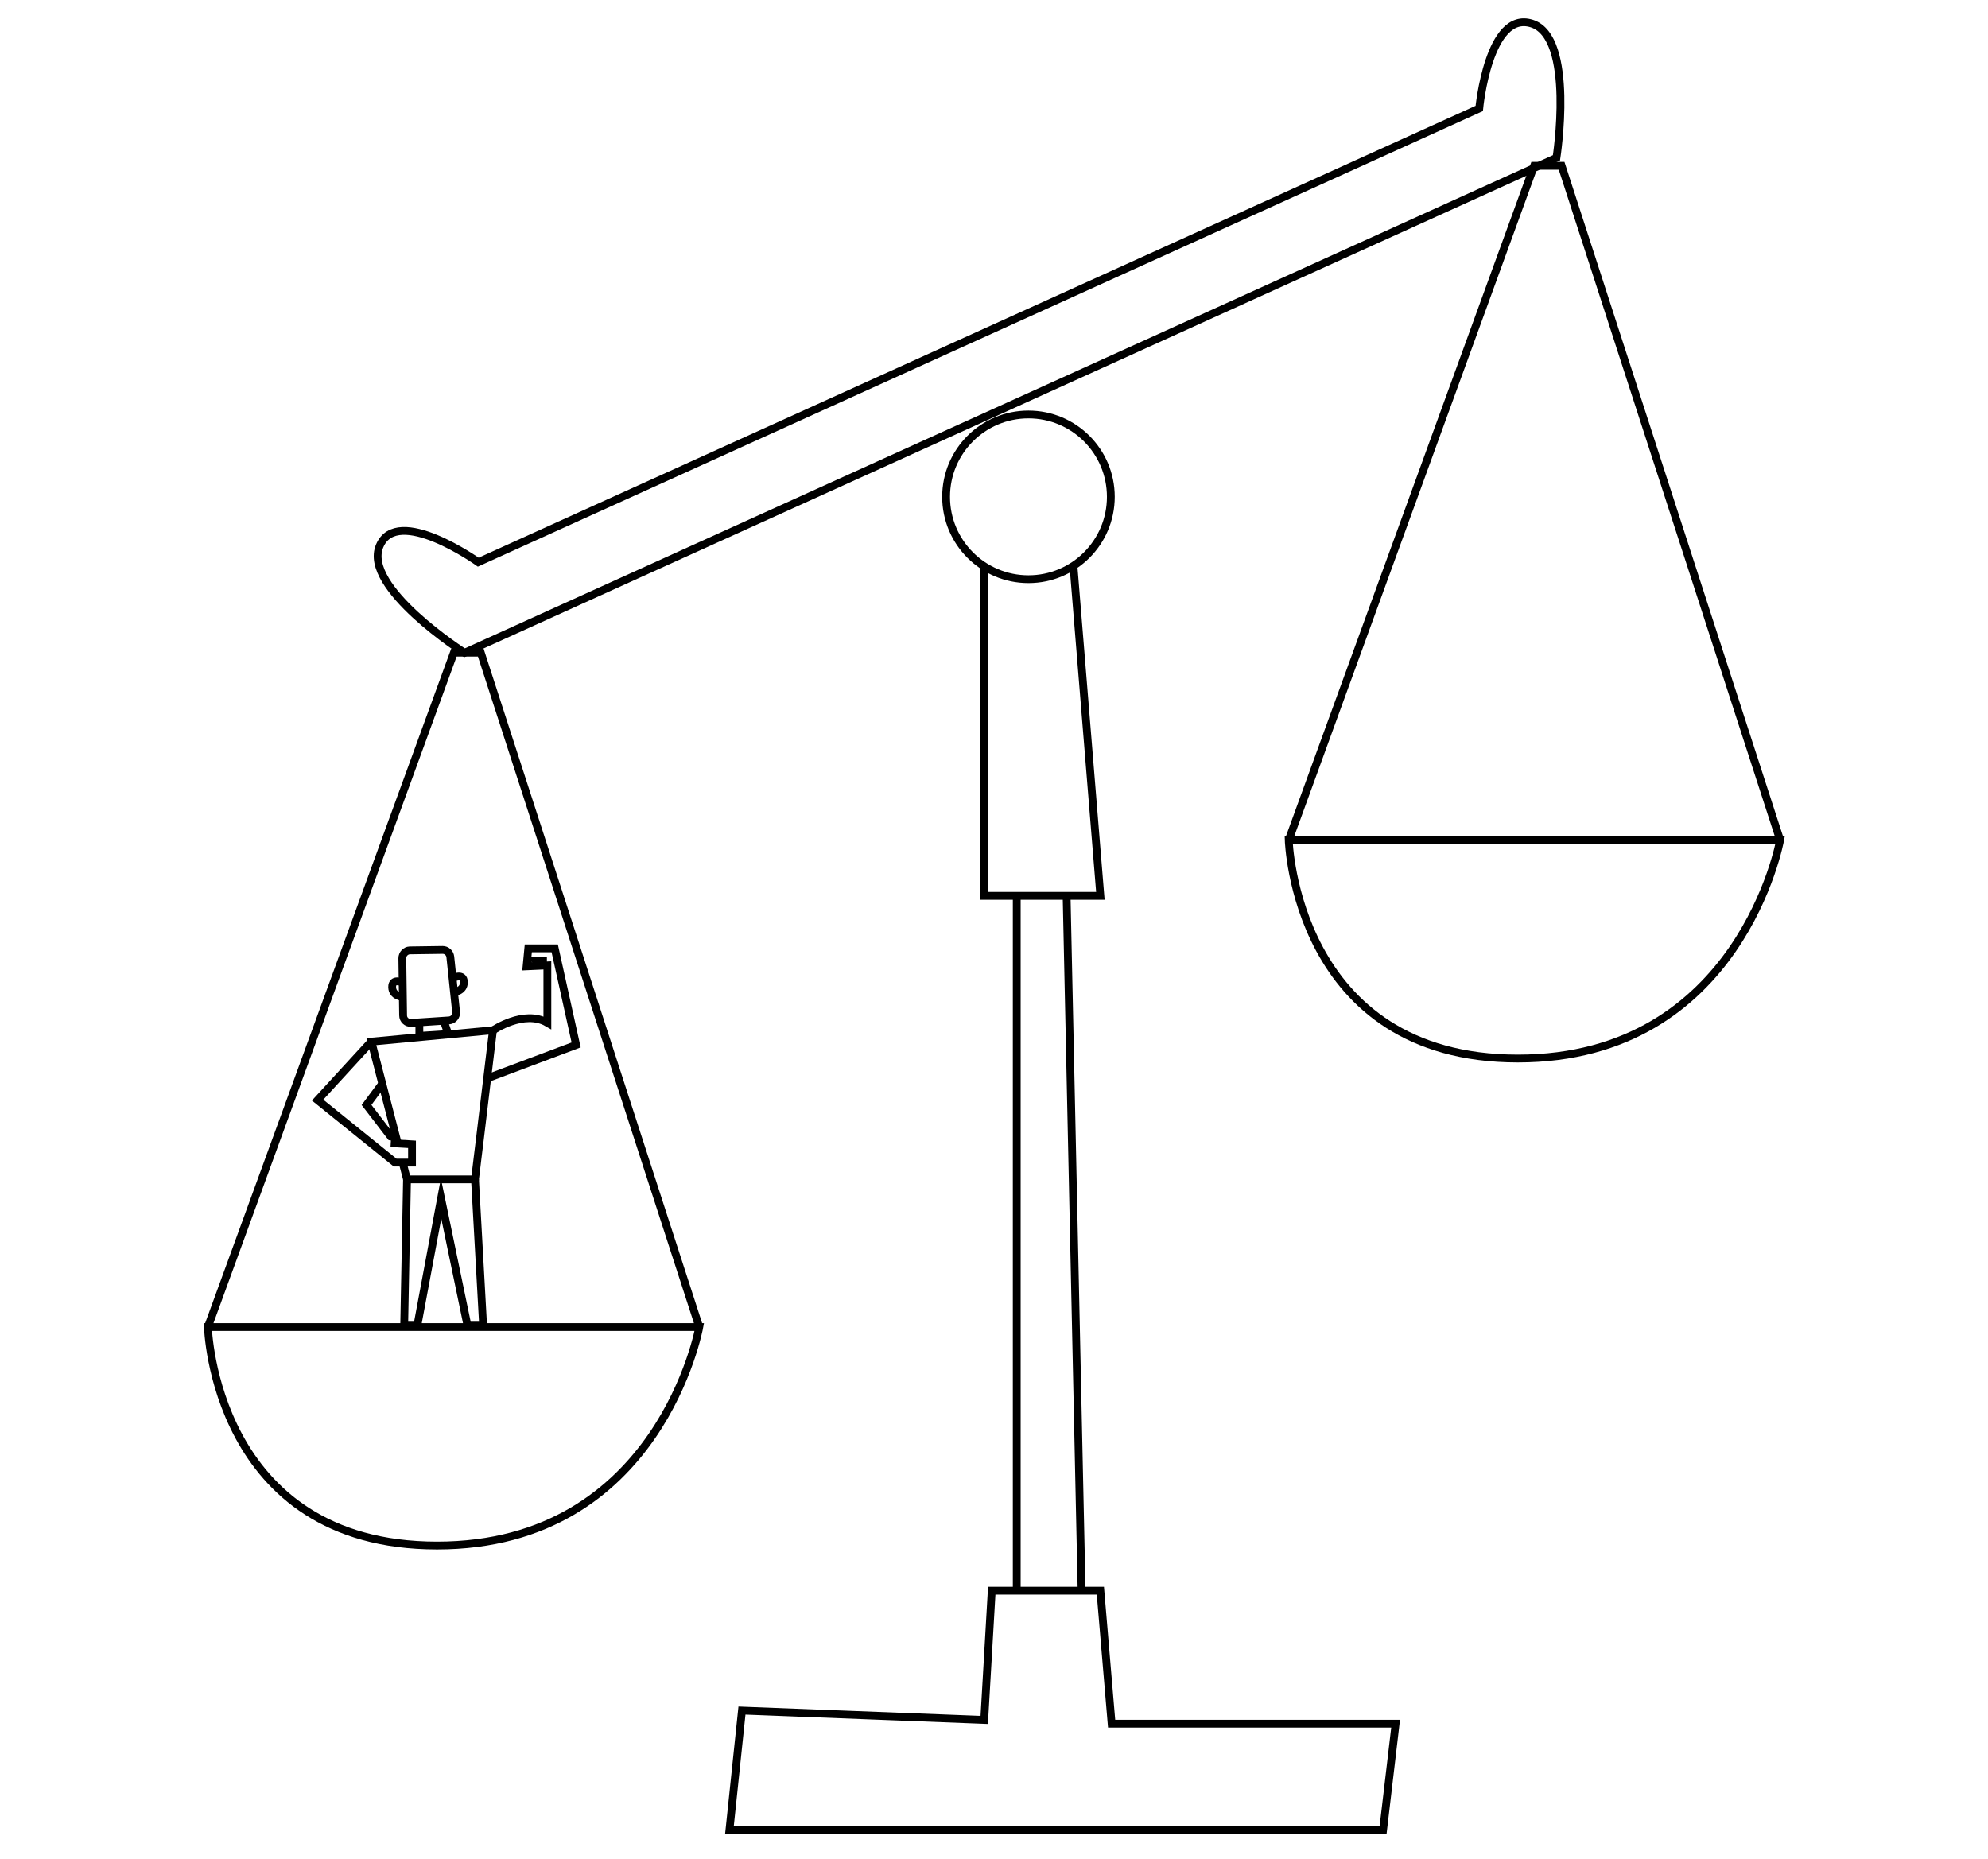 <?xml version="1.0" encoding="utf-8"?>
<!-- Generator: Adobe Illustrator 21.0.0, SVG Export Plug-In . SVG Version: 6.00 Build 0)  -->
<!DOCTYPE svg PUBLIC "-//W3C//DTD SVG 1.0//EN" "http://www.w3.org/TR/2001/REC-SVG-20010904/DTD/svg10.dtd">
<svg version="1.0" id="Layer_1" xmlns="http://www.w3.org/2000/svg" xmlns:xlink="http://www.w3.org/1999/xlink" x="0px" y="0px"
	 width="1271.9px" height="1189.4px" viewBox="0 0 1271.9 1189.4" enable-background="new 0 0 1271.9 1189.4" xml:space="preserve">
<circle fill="none" stroke="#000000" stroke-width="5" stroke-miterlimit="10" cx="658" cy="317.9" r="52.7"/>
<polyline fill="none" stroke="#000000" stroke-width="5" stroke-miterlimit="10" points="629.7,362.3 629.7,573.2 704,573.2 
	686.8,362.3 "/>
<line fill="none" stroke="#000000" stroke-width="5" stroke-miterlimit="10" x1="650.5" y1="573.2" x2="650.5" y2="1017.8"/>
<line fill="none" stroke="#000000" stroke-width="5" stroke-miterlimit="10" x1="682.4" y1="573.2" x2="692" y2="1017.8"/>
<polygon fill="none" stroke="#000000" stroke-width="5" stroke-miterlimit="10" points="634.5,1017.8 704,1017.8 711.2,1102.9 
	892.9,1102.9 884.9,1170.8 466.7,1170.8 474.7,1094.5 629.7,1100.5 "/>
<path fill="none" stroke="#000000" stroke-width="5" stroke-miterlimit="10" d="M306,359.7c0,0-51.9-37-63.1-10.4
	s54.3,68.4,54.3,68.4l698.6-316.7c0,0,12-77-15.7-85.9s-33.7,54.3-33.7,54.3L306,359.7z"/>
<path fill="none" stroke="#000000" stroke-width="5" stroke-miterlimit="10" d="M273.7,402.6"/>
<path fill="none" stroke="#000000" stroke-width="5" stroke-miterlimit="10" d="M207.2,312.3"/>
<path fill="none" stroke="#000000" stroke-width="5" stroke-miterlimit="10" d="M133,849.1h314.4c0,0-25.2,139.8-167.8,139.8
	S133,849.1,133,849.1z"/>
<polyline fill="none" stroke="#000000" stroke-width="5" stroke-miterlimit="10" points="447.4,849.1 307.6,417.6 290.4,417.6 
	133,849.1 "/>
<path fill="none" stroke="#000000" stroke-width="5" stroke-miterlimit="10" d="M824.5,537.5h314.4c0,0-25.2,139.8-167.8,139.8
	S824.5,537.5,824.5,537.5z"/>
<polyline fill="none" stroke="#000000" stroke-width="5" stroke-miterlimit="10" points="1138.9,537.5 999.1,106.1 981.5,106.1 
	824.5,537.5 "/>
<path fill="none" stroke="#000000" stroke-width="5" stroke-miterlimit="10" d="M257.4,613.1l0.5,36.6c0,2.8,2.4,5,5.2,4.8l24.2-1.6
	c2.7-0.2,4.8-2.6,4.5-5.4l-3.7-35.3c-0.3-2.5-2.4-4.4-4.9-4.4l-21.1,0.3C259.6,608.2,257.4,610.4,257.4,613.1z"/>
<path fill="none" stroke="#000000" stroke-width="5" stroke-miterlimit="10" d="M257.7,628.7c0,0-6.9-3.1-6.8,2.9
	c0.1,6,6.9,6.3,6.9,6.3"/>
<path fill="none" stroke="#000000" stroke-width="5" stroke-miterlimit="10" d="M289.9,625.7c0,0,6.8-3.3,6.9,2.7
	c0.1,6-6.7,6.5-6.7,6.5"/>
<polyline fill="none" stroke="#000000" stroke-width="5" stroke-miterlimit="10" points="268.3,653.4 268.3,662.8 286.8,661.6 
	283.7,652.6 "/>
<path fill="none" stroke="#000000" stroke-width="5" stroke-miterlimit="10" d="M254.4,731.3c-6.8-26.1-16.8-64.8-16.8-64.8
	l77.8-7.3c0,0-5,41.6-8.4,69.9l-1.5,12.2c-1,8.1-1.6,13.3-1.6,13.3h-43.5c0,0-1.1-4.2-2.8-10.8"/>
<polyline fill="none" stroke="#000000" stroke-width="5" stroke-miterlimit="10" points="260.4,754.7 258.6,848.2 267,848.2 
	282.2,766.9 299.1,848.2 309.1,848.2 303.9,754.7 "/>
<polyline fill="none" stroke="#000000" stroke-width="5" stroke-miterlimit="10" points="237.5,666.5 203.2,703.9 252.8,743.9 
	263.6,743.9 263.6,732.2 250,731.4 "/>
<path fill="none" stroke="#000000" stroke-width="5" stroke-miterlimit="10" d="M244.5,693.5l-10,13.5l15.5,20.2c0,0,2.8,0.4,3.3,0"
	/>
<path fill="none" stroke="#000000" stroke-width="5" stroke-miterlimit="10" d="M315.4,659.3c0,0,19.8-13.6,34.8-4.9v-36.7
	l-13.3,0.6l1.1-11.5h16.9l13.7,61.8l-57,21.4"/>
<path fill="none" stroke="#000000" stroke-width="5" stroke-miterlimit="10" d="M340.2,618.1c-0.3,0,0.7-5.8,0.7-5.8"/>
<line fill="none" stroke="#000000" stroke-width="5" stroke-miterlimit="10" x1="343.6" y1="618" x2="344.2" y2="612.4"/>
<line fill="none" stroke="#000000" stroke-width="5" stroke-miterlimit="10" x1="347.4" y1="617.8" x2="347.4" y2="612.4"/>
</svg>
